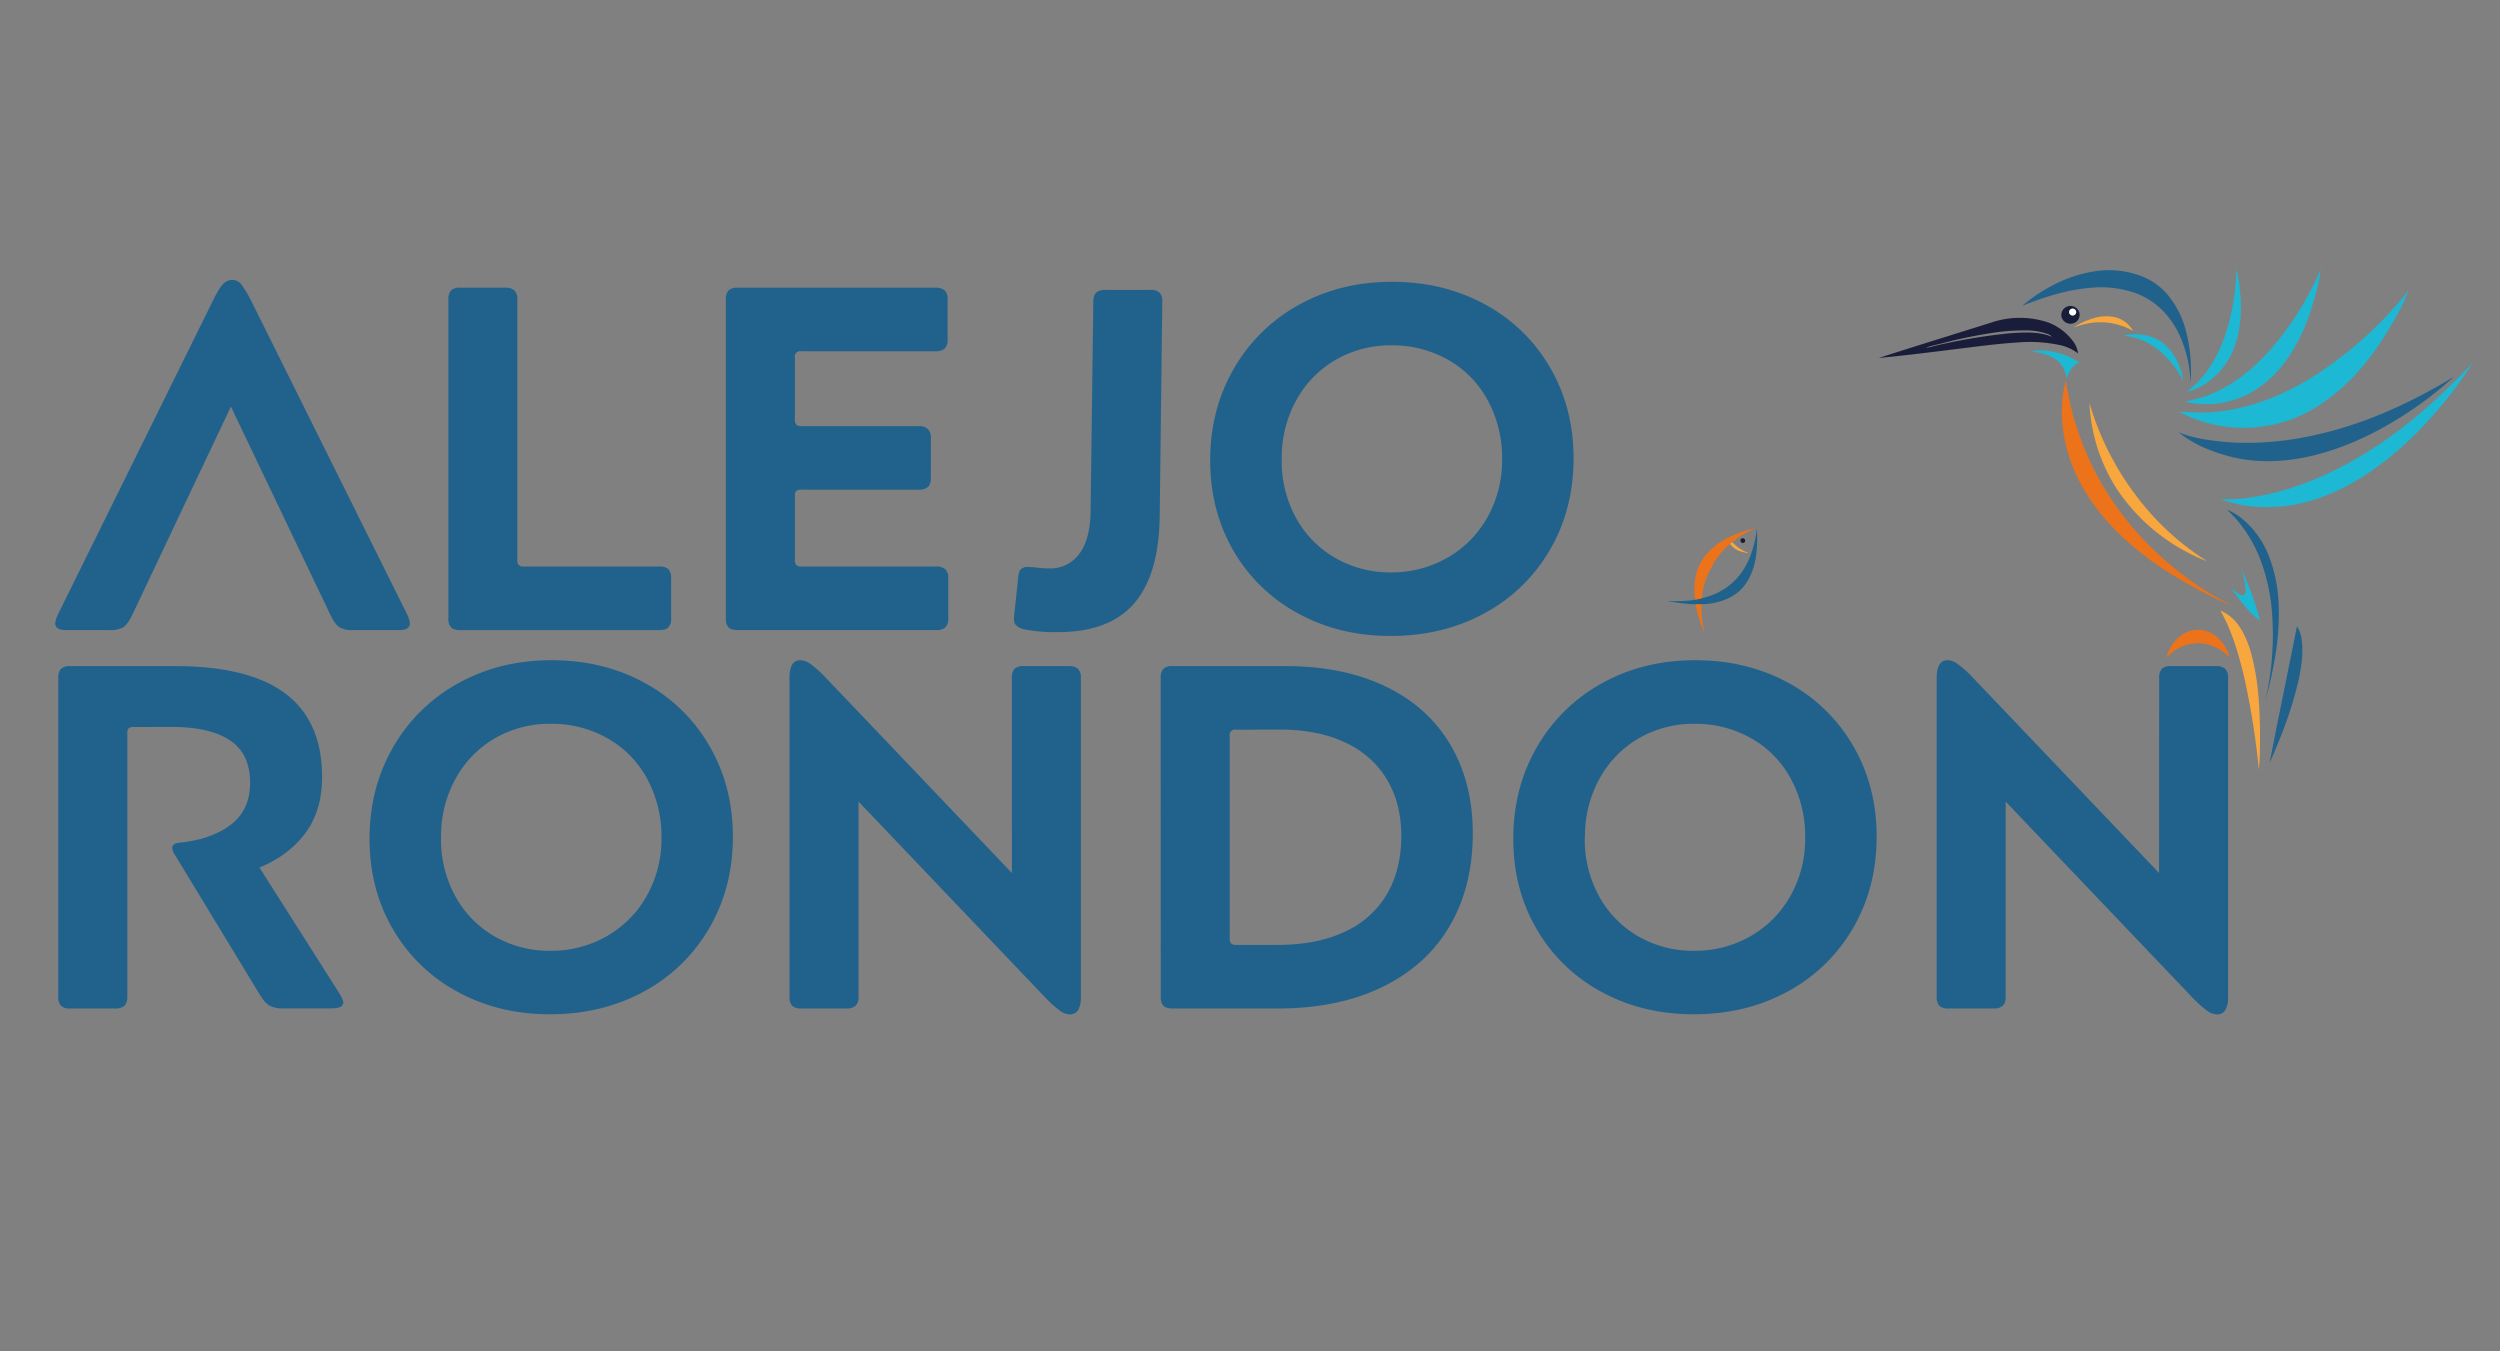 <svg id="Capa_1" data-name="Capa 1" xmlns="http://www.w3.org/2000/svg" viewBox="0 0 1080 583.63"><rect x="0" y="0" width="1080" height="583.63" fill="#808080" stroke="none"/><defs><style>.cls-1{fill:#1cb8d4;}.cls-1,.cls-2,.cls-3,.cls-4,.cls-5,.cls-6{fill-rule:evenodd;}.cls-2{fill:#ec731a;}.cls-3{fill:#f7a73d;}.cls-4{fill:#21628c;}.cls-5{fill:#1a1d39;}.cls-6{fill:#fcfcfc;}</style></defs><title>logopeque</title><path class="cls-1" d="M941.3,177.87a59.58,59.58,0,0,0,45.76,4.22c17.45-5.4,32.3-19.76,42.7-36.27,3.92-6.49,8.07-13,10.65-20.19a167.52,167.52,0,0,1-39.49,36c-14.76,9.62-31.28,15.86-47.72,16.57C949.21,178.26,945.27,177.93,941.3,177.87Z"/><path class="cls-2" d="M892.46,164.36a125.55,125.55,0,0,0,17.19,47.47,132.85,132.85,0,0,0,26.18,30.67,139.87,139.87,0,0,0,28.48,19.22c-5.1-2-10-4.61-15-7.15-12.28-6.57-24.22-14.42-34.61-24.71-9.15-9.13-17.17-20.43-21.21-33.82C890.44,185.87,889.65,174.52,892.46,164.36Z"/><path class="cls-1" d="M1068.27,156.63A175.92,175.92,0,0,1,1051,179.5c-20.31,23-43.8,37.74-66.56,39.38-8.59.55-17.18-.06-25.15-3.36,6.74.65,13.69-.59,20.6-2,16.87-3.86,33.83-11.78,50.22-23.13C1043.28,181.27,1056.05,169.74,1068.27,156.63Z"/><path class="cls-3" d="M914.26,210.91a75,75,0,0,1-11.62-36.85,123.41,123.41,0,0,0,20.23,40.16,114.9,114.9,0,0,0,29.5,27.5c.29.19.57.4.85.61a60.54,60.54,0,0,1-8.89-4.05A82.31,82.31,0,0,1,914.26,210.91Z"/><path class="cls-1" d="M967.9,245a132.1,132.1,0,0,1,8.44,23.14,30.17,30.17,0,0,1-5.59-5.18,99.41,99.41,0,0,1-7.17-9.33,20.23,20.23,0,0,0,4.18,3.3c.5.23,1.3.46,1.74,0a3,3,0,0,0,.63-2.22A38.14,38.14,0,0,0,967.9,245Z"/><path class="cls-4" d="M962,220.16a24.91,24.91,0,0,1,7,4.25,39.69,39.69,0,0,1,11.23,16,63,63,0,0,1,4.09,19.45,108.54,108.54,0,0,1-1.47,23.94,181,181,0,0,1-4.21,18.79,126.57,126.57,0,0,0,2.73-39.61,81.9,81.9,0,0,0-4.69-20.69,58.67,58.67,0,0,0-9.76-17A56.61,56.61,0,0,0,962,220.16Z"/><path class="cls-4" d="M994.19,275.53a13.87,13.87,0,0,0-1.9-5c-3.91,19.67-8,39.28-11.82,59,5.17-11.52,9.8-23.56,12.64-36.26C994.29,287.44,995.21,281.31,994.19,275.53Z"/><path class="cls-2" d="M943.49,273.7a12.19,12.19,0,0,1,13.19.67,17,17,0,0,1,6.51,9.79,18.69,18.69,0,0,0-13-6.3,18.43,18.43,0,0,0-14.27,6.29A16.52,16.52,0,0,1,943.49,273.7Z"/><path class="cls-3" d="M965.5,268.2a18.83,18.83,0,0,0-6.31-4.46c5.39,9.52,8.31,20.18,10.72,30.68a339.8,339.8,0,0,1,5.92,38.11c.59-5.87.47-11.95.49-17.95-.2-10.4-.84-21-3.59-31.45C971.33,277.78,969.15,272.33,965.5,268.2Z"/><path class="cls-1" d="M944,173.55a39.73,39.73,0,0,0,31.69-6c10.93-7.35,18.63-20.63,22.95-34.59,1.59-5.46,3.33-11,3.89-16.67A131.21,131.21,0,0,1,981.71,150c-8.41,9.86-18.58,17.62-29.6,21.38C949.42,172.27,946.7,172.81,944,173.55Z"/><path class="cls-1" d="M944.63,169.33c6.94-1.68,13.46-6.5,17.79-13.56,4.83-7.88,6.25-18.36,5.45-28.2a62.11,62.11,0,0,0-1.73-11.34,96.61,96.61,0,0,1-4.37,27c-2.69,8.62-7,16.52-12.74,22.25C947.61,166.86,946.09,168,944.63,169.33Z"/><path class="cls-4" d="M1060.06,162.8A159.88,159.88,0,0,1,1038,179.63c-25,16-51.13,23.16-73.45,17.89-8.41-2.06-16.55-5.24-23.45-10.82,6.34,2.66,13.34,3.56,20.34,4.24,17.17,1.37,35.39-1.15,53.87-7.15C1030.16,179,1045.19,171.75,1060.06,162.8Z"/><path class="cls-4" d="M932.76,292.82a5.39,5.39,0,0,1,1.18-3.91,5.49,5.49,0,0,1,3.94-1.16h19.38a5.94,5.94,0,0,1,4,1.16,5.1,5.1,0,0,1,1.27,3.91V430.6a11,11,0,0,1-1.17,5.71,4,4,0,0,1-3.72,1.9,7.15,7.15,0,0,1-4.05-1.48,51.58,51.58,0,0,1-6-5.28l-81.15-85.16V430.6c0,1.83-.42,3.14-1.28,3.91a5.86,5.86,0,0,1-4,1.16H841.82a5.49,5.49,0,0,1-4-1.16,5.42,5.42,0,0,1-1.17-3.91V292.82q0-7.6,4.69-7.61a7.69,7.69,0,0,1,4.15,1.48,44.56,44.56,0,0,1,6.07,5.29l81.15,85.16Z"/><path class="cls-4" d="M684.62,361.92a51,51,0,0,0,6.18,25.26,44.91,44.91,0,0,0,16.93,17.33,47.39,47.39,0,0,0,24.18,6.23,48.12,48.12,0,0,0,24.17-6.23,45.66,45.66,0,0,0,17.36-17.44,49.85,49.85,0,0,0,6.39-25.15,51.9,51.9,0,0,0-6.28-25.67,44,44,0,0,0-17.25-17.43,48.73,48.73,0,0,0-24.18-6.14A47.28,47.28,0,0,0,708,318.92a45.39,45.39,0,0,0-17,17.43,51.36,51.36,0,0,0-6.29,25.57Zm-30.88.43q0-22,10.22-39.63a72.68,72.68,0,0,1,28.12-27.57q17.89-9.94,40.25-9.94T772.59,295a71.63,71.63,0,0,1,28,27.26q10.13,17.43,10.12,39.2,0,22-10.23,39.52a71.88,71.88,0,0,1-28.22,27.36q-18,9.83-40.57,9.83-22.16,0-39.94-9.72a71.22,71.22,0,0,1-27.9-27.05Q653.74,384.12,653.74,362.35Z"/><path class="cls-4" d="M534,315.22a2.34,2.34,0,0,0-2.77,2.75v87.49a2.92,2.92,0,0,0,.64,2.11,3,3,0,0,0,2.13.63h17.9q17,0,29.07-5.7a40.62,40.62,0,0,0,18.21-16.27q6.18-10.58,6.18-25.15,0-13.95-6.18-24.3a40.48,40.48,0,0,0-18-16q-11.82-5.6-28.43-5.6Zm-32.58-22.4a5.39,5.39,0,0,1,1.17-3.91,5.49,5.49,0,0,1,3.94-1.16h48.77q25.14,0,43.45,8.88t27.91,25.25q9.59,16.38,9.58,38.14,0,23-10,40.05t-29.07,26.31q-19.07,9.3-45.26,9.29H506.56c-1.85,0-3.16-.38-3.94-1.16a5.38,5.38,0,0,1-1.17-3.91Z"/><path class="cls-4" d="M437.12,292.82a5.39,5.39,0,0,1,1.17-3.91,5.5,5.5,0,0,1,3.94-1.16h19.38a5.92,5.92,0,0,1,4.05,1.16,5.1,5.1,0,0,1,1.28,3.91V430.6a11.09,11.09,0,0,1-1.17,5.71,4.05,4.05,0,0,1-3.73,1.9,7.1,7.1,0,0,1-4-1.48,50.75,50.75,0,0,1-6-5.28l-81.15-85.16V430.6a5.09,5.09,0,0,1-1.28,3.91,5.87,5.87,0,0,1-4.05,1.16H346.17a5.46,5.46,0,0,1-3.94-1.16,5.38,5.38,0,0,1-1.17-3.91V292.82q0-7.6,4.68-7.61a7.72,7.72,0,0,1,4.16,1.48A45.17,45.17,0,0,1,356,292l81.15,85.16Z"/><path class="cls-4" d="M190.52,361.92a51,51,0,0,0,6.18,25.26,44.91,44.91,0,0,0,16.93,17.33,47.39,47.39,0,0,0,24.18,6.23A48.12,48.12,0,0,0,262,404.51a45.66,45.66,0,0,0,17.36-17.44,49.85,49.85,0,0,0,6.39-25.15,51.9,51.9,0,0,0-6.28-25.67,44,44,0,0,0-17.25-17.43A48.73,48.73,0,0,0,238,312.68a47.28,47.28,0,0,0-24.17,6.24,45.39,45.39,0,0,0-17,17.43,51.36,51.36,0,0,0-6.29,25.57Zm-30.88.43q0-22,10.22-39.63A72.68,72.68,0,0,1,198,295.15q17.9-9.94,40.25-9.94T278.49,295a71.63,71.63,0,0,1,28,27.26q10.11,17.43,10.12,39.2,0,22-10.23,39.52a71.88,71.88,0,0,1-28.22,27.36q-18,9.83-40.57,9.83-22.15,0-39.94-9.72a71.22,71.22,0,0,1-27.9-27.05Q159.64,384.12,159.64,362.35Z"/><path class="cls-4" d="M55,430.6c0,1.83-.42,3.14-1.27,3.91a5.9,5.9,0,0,1-4,1.16H30.3a5.49,5.49,0,0,1-3.95-1.16,5.38,5.38,0,0,1-1.17-3.91V292.82a5.39,5.39,0,0,1,1.17-3.91,5.53,5.53,0,0,1,3.95-1.16H75.45q32.16,0,47.93,11.94t15.76,36q0,14.37-7.14,24.09t-19.91,15l34.5,54.31c1.14,1.84,1.71,3.17,1.71,4q0,2.53-5.12,2.53H122.52a12.46,12.46,0,0,1-6.07-1.16c-1.34-.77-2.8-2.43-4.36-5l-36.43-60a6.12,6.12,0,0,1-1.27-3.17c0-1.41,1.27-2.18,3.83-2.32q13.43-1.49,21.62-7.82t8.2-18q0-12.48-8.63-18.28t-25-5.82H57.77a3.39,3.39,0,0,0-2.13.53,2.89,2.89,0,0,0-.64,2.22Z"/><path class="cls-4" d="M553.69,198.45a51.08,51.08,0,0,0,6.17,25.25A44.8,44.8,0,0,0,576.8,241,47.28,47.28,0,0,0,601,247.27,48.06,48.06,0,0,0,625.15,241a45.63,45.63,0,0,0,17.36-17.43,49.85,49.85,0,0,0,6.39-25.15,51.9,51.9,0,0,0-6.29-25.67,44.05,44.05,0,0,0-17.25-17.44,48.78,48.78,0,0,0-24.18-6.13A47.38,47.38,0,0,0,577,155.45a45.39,45.39,0,0,0-17,17.43,51.35,51.35,0,0,0-6.28,25.57Zm-30.89.43q0-22,10.23-39.63a72.59,72.59,0,0,1,28.11-27.57q17.9-9.95,40.26-9.94t40.26,9.83a71.61,71.61,0,0,1,28,27.26q10.13,17.43,10.12,39.2,0,22-10.22,39.52a72,72,0,0,1-28.22,27.36q-18,9.82-40.58,9.83-22.15,0-39.94-9.72a71.22,71.22,0,0,1-27.9-27Q522.81,220.65,522.8,198.88Z"/><path class="cls-4" d="M439.84,249.63c.14-1.83.53-3.06,1.17-3.7a4,4,0,0,1,2.88-1,40.85,40.85,0,0,1,4.36.32,46.75,46.75,0,0,0,5,.31,15.46,15.46,0,0,0,13.1-6.44c3.19-4.3,4.69-10.46,4.79-18.49l1.17-90.32c0-1.83.43-3.13,1.28-3.91a5.92,5.92,0,0,1,4-1.16H497a5.5,5.5,0,0,1,3.94,1.16,5.3,5.3,0,0,1,1.17,3.91L501,222.79c-.21,16.34-3.55,28.81-10.65,37.4s-18.25,12.89-33.44,12.89a67,67,0,0,1-14.7-1.26,6.62,6.62,0,0,1-3.62-2.12c-.57-.84-.71-2.25-.43-4.22Z"/><path class="cls-4" d="M404.31,244.73a5.87,5.87,0,0,1,4.05,1.17,5.06,5.06,0,0,1,1.28,3.9v17.33a5.09,5.09,0,0,1-1.28,3.91,5.87,5.87,0,0,1-4.05,1.16H318.69c-1.85,0-3.16-.38-3.94-1.16a5.33,5.33,0,0,1-1.18-3.91V129.35a5.35,5.35,0,0,1,1.18-3.91,5.49,5.49,0,0,1,3.94-1.16H404.1a6,6,0,0,1,4,1.16,5.1,5.1,0,0,1,1.27,3.91v17.33a5.1,5.1,0,0,1-1.27,3.91,6,6,0,0,1-4,1.16H346.16a2.34,2.34,0,0,0-2.77,2.75v26.84a2.92,2.92,0,0,0,.64,2.11,3,3,0,0,0,2.13.63h50.7a5.53,5.53,0,0,1,4,1.27,5.44,5.44,0,0,1,1.28,4v17.11c0,1.83-.42,3.14-1.28,3.91a5.86,5.86,0,0,1-4,1.16h-50.7a3.39,3.39,0,0,0-2.13.53,2.89,2.89,0,0,0-.64,2.22V242a2.94,2.94,0,0,0,.64,2.11,3,3,0,0,0,2.13.63Z"/><path class="cls-4" d="M223.48,242a2.9,2.9,0,0,0,.64,2.11,3,3,0,0,0,2.13.63h58.57a5.44,5.44,0,0,1,3.94,1.17,5.35,5.35,0,0,1,1.17,3.9v17.33a5.38,5.38,0,0,1-1.17,3.91c-.78.78-2.09,1.16-3.94,1.16h-86c-1.85,0-3.16-.38-3.94-1.16a5.38,5.38,0,0,1-1.17-3.91V129.35a5.39,5.39,0,0,1,1.17-3.91,5.49,5.49,0,0,1,3.94-1.16h19.38a5.92,5.92,0,0,1,4,1.16,5.1,5.1,0,0,1,1.28,3.91Z"/><path class="cls-4" d="M57.13,265.65q-1.92,4-3.84,5.29a10.57,10.57,0,0,1-5.75,1.26h-19q-4.68,0-4.68-2.95a11.09,11.09,0,0,1,1.06-3.6L91.21,131.46q3-6.33,4.89-8.45a5.67,5.67,0,0,1,4.26-2.11,5.07,5.07,0,0,1,4,2.11,54.7,54.7,0,0,1,4.9,8.45L176,265.65a11.09,11.09,0,0,1,1.06,3.6q0,3-4.68,2.95H152.12a10.12,10.12,0,0,1-5.54-1.26q-1.91-1.28-3.83-5.29l-43-90Z"/><path class="cls-4" d="M732.28,259a2.06,2.06,0,0,0,.74-.09l.72-.14a7.67,7.67,0,0,0,1.43-.35,28.87,28.87,0,0,0,4.43-1.33,27.49,27.49,0,0,0,12.63-9.61,34.23,34.23,0,0,0,4.75-9.69,51.42,51.42,0,0,0,1.66-7c.06-.39.26-2.12.36-2.32l0,.62c.06.53.05,1.44.08,2,.07,1.29,0,4-.09,5.41l-.26,2.75a36,36,0,0,1-1.1,5.52c-2,6.66-5.52,11.39-11.9,14.09a28.49,28.49,0,0,1-8.57,2.06l-2.11.09a4.85,4.85,0,0,1-1.24.05,8,8,0,0,0-1.23,0,3.54,3.54,0,0,0-.74-.05l-.74,0c-.53,0-1-.06-1.53-.09l-3.08-.3c-.68-.09-5.56-.78-6.15-1,1,0,2,.08,3,.09l3.36-.06a2.63,2.63,0,0,1,.36,0l3.7-.31a4,4,0,0,1,.73-.1A3.32,3.32,0,0,0,732.28,259Z"/><path class="cls-2" d="M750.14,232.79c-.36,0-.52.29-.74.42l-1.07.83c-.25.22,0,.1-.28.36s-.51.4-.73.57c-.29.33-1.88,1.74-2.54,2.42A32,32,0,0,0,739.4,245c-.24.49-.55,1-.83,1.54a29.31,29.31,0,0,0-3,9l-.38,2.89a7.67,7.67,0,0,1-1.43.35l-.72.14a2.06,2.06,0,0,1-.74.09,26.14,26.14,0,0,1-.34-3.79,33.18,33.18,0,0,1,.18-3.88,21.93,21.93,0,0,1,.79-4,21.26,21.26,0,0,1,1.64-4.07,22.06,22.06,0,0,1,4-5.33,31.33,31.33,0,0,1,9.58-6.4l2.46-1.05c.79-.3,1.68-.62,2.51-.9s1.61-.52,2.49-.77l1.27-.34,1.25-.31-4,2.08c-.74.4-2.26,1.32-3,1.83C750.83,232.34,750.43,232.55,750.14,232.79Z"/><path class="cls-2" d="M735.1,261a.88.88,0,0,0-.05.4l0,1.18c0,.53,0,1,0,1.54a51.89,51.89,0,0,0,1,7.69l.33,1.53a11.92,11.92,0,0,1-.64-1.49c-.12-.26-.23-.52-.32-.74l-1.1-3.06c-.43-1.26-1.94-6.28-1.8-7a8,8,0,0,1,1.23,0A4.85,4.85,0,0,0,735.1,261Z"/><path class="cls-3" d="M750.14,232.79c-.43.43-1.48,1-1.79,1.42a17.77,17.77,0,0,0,5.4,4c.31.16,1.66.69,1.75.8a20.17,20.17,0,0,1-4.16-1c-.29-.13-.18,0-.51-.2a10.07,10.07,0,0,1-2.65-1.89c-.27-.27-.53-.74-.86-.92.22-.17.55-.41.73-.57s0-.14.28-.36l1.07-.83C749.62,233.08,749.78,232.81,750.14,232.79Z"/><path class="cls-5" d="M752.43,232.61a1.05,1.05,0,0,1,1,1.84C752.19,235.09,751.21,233.2,752.43,232.61Z"/><path class="cls-5" d="M893.16,132.38a4,4,0,0,1,5.05,2.45,3.84,3.84,0,0,1-2.73,4.89A4,4,0,0,1,890.6,137a3.85,3.85,0,0,1,2.56-4.59Zm1.51,1.13h0a1.47,1.47,0,0,0-.43,2.29,1.56,1.56,0,0,0,2.65-.65A1.53,1.53,0,0,0,894.67,133.51Z"/><path class="cls-6" d="M894.67,133.51a1.53,1.53,0,0,1,2.22,1.64,1.56,1.56,0,0,1-2.65.65A1.47,1.47,0,0,1,894.67,133.51Z"/><path class="cls-3" d="M904.27,137.53a17.66,17.66,0,0,1,10.23-.29,12.64,12.64,0,0,1,7,5.72,28.61,28.61,0,0,0-19.73-3.19,38.88,38.88,0,0,0-6.09,1.75A31.51,31.51,0,0,1,904.27,137.53Z"/><path class="cls-5" d="M859.82,139.49a38.33,38.33,0,0,1,25.5,0,24.26,24.26,0,0,1,10.25,7.94,10.52,10.52,0,0,1,2.13,5.24,19.9,19.9,0,0,0-8.34-3.7,62.87,62.87,0,0,0-18.11-1c-7.39.47-14.74,1.41-22.09,2.31-12.51,1.58-25,3.16-37.57,4.37,16-5.15,32.15-10.11,48.23-15.18Zm2.64,4.06h0a209.92,209.92,0,0,0-22.09,4.39c-2.82.81-5.74,1.27-8.48,2.29a14.33,14.33,0,0,0,3.7-.76A253,253,0,0,1,867.92,144c6.17-.41,12.65-.92,18.51,1.5a4.31,4.31,0,0,0-1.61-1.14,27.46,27.46,0,0,0-9.93-1.62A87.62,87.62,0,0,0,862.46,143.55Z"/><path class="cls-1" d="M917.47,145a20.65,20.65,0,0,1,14.17,1.47c4.83,2.44,8.16,7.12,10,12.13a27.25,27.25,0,0,1,1.59,6,42.51,42.51,0,0,0-9-11.86,29.08,29.08,0,0,0-13.08-7.15C919.9,145.35,918.68,145.22,917.47,145Z"/><path class="cls-1" d="M877.76,151.75a13.82,13.82,0,0,1,3.74-.31,29.31,29.31,0,0,1,17,5.45c-2.66.1-5.24,4-5.59,7C891.37,154.87,885.79,153.28,877.76,151.75Z"/><path class="cls-4" d="M904.88,117.2a39.71,39.71,0,0,1,18.77,1.56,28.71,28.71,0,0,1,13,8.82,39.85,39.85,0,0,1,7.59,15.06,69.34,69.34,0,0,1,2.16,21.71l.25.43c-.24-.05-.5-.24-.4-.53a52.74,52.74,0,0,0-3.61-16.91,38.66,38.66,0,0,0-8.36-13.18,32.31,32.31,0,0,0-12.52-7.82,45.83,45.83,0,0,0-18.69-2c-10.19.85-20,4-29.47,7.77a68.61,68.61,0,0,1,12.89-8.7A57.84,57.84,0,0,1,904.88,117.2Z"/></svg>